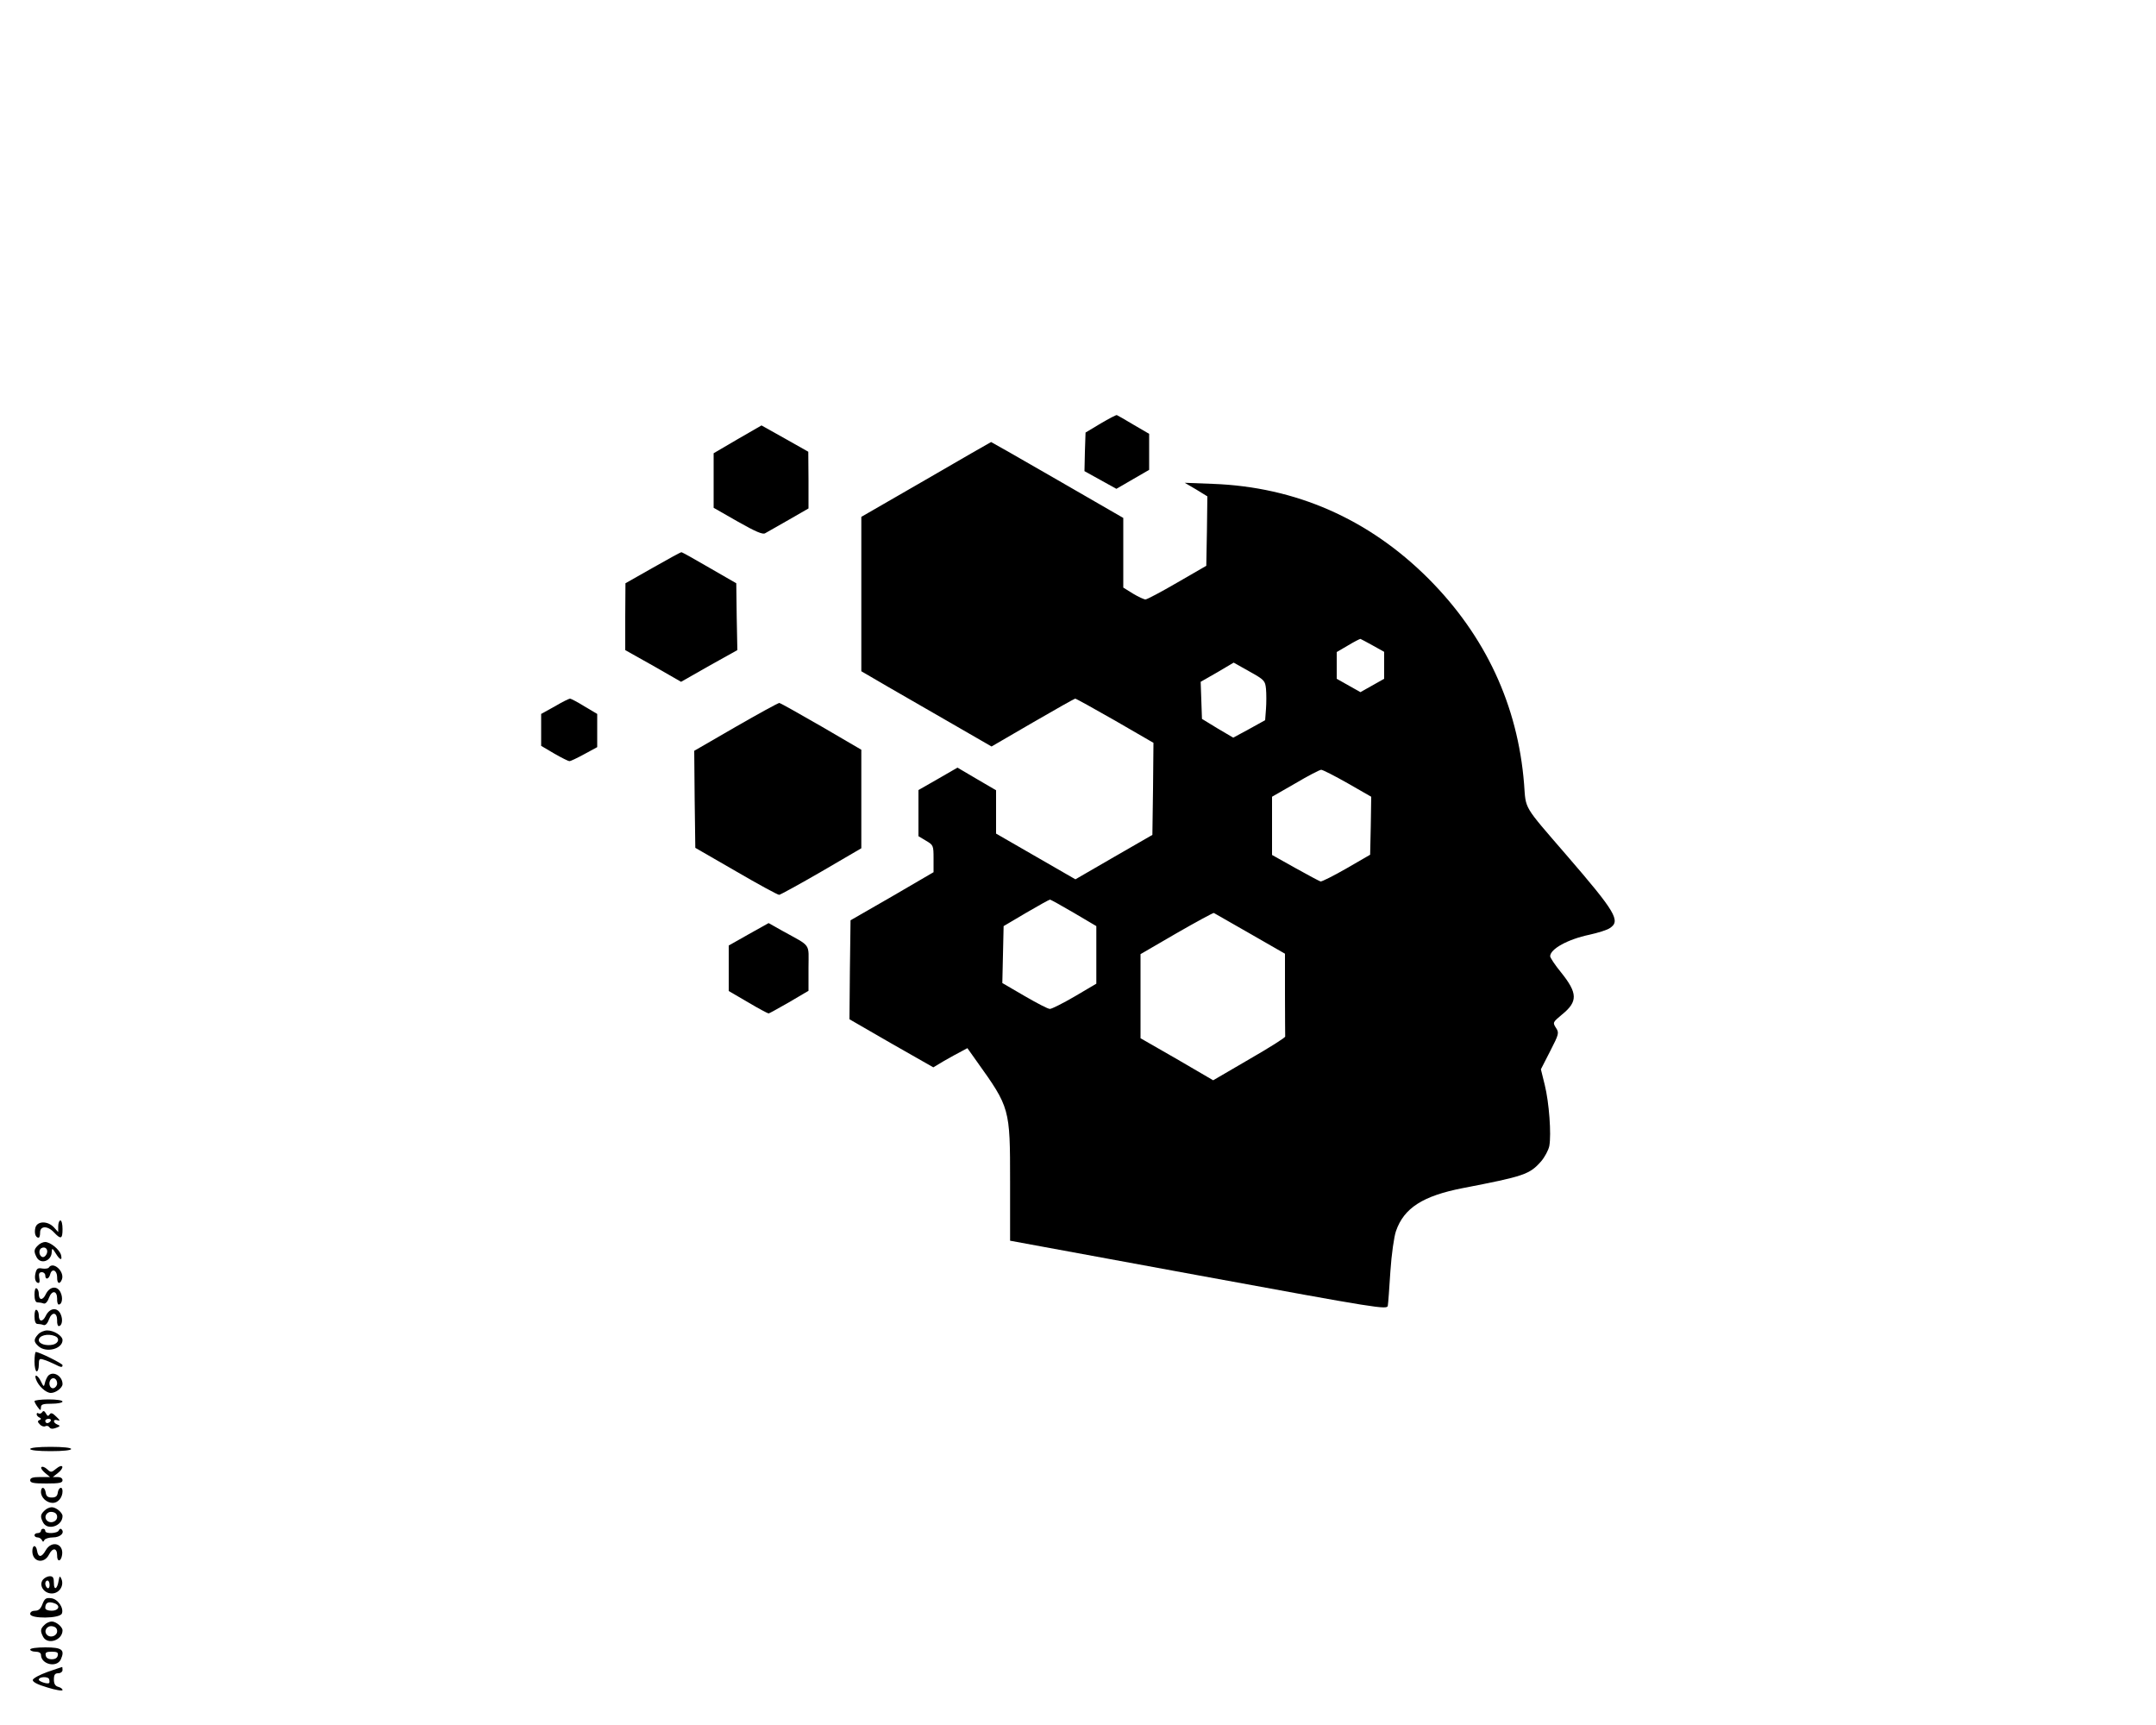 <?xml version="1.0" standalone="no"?>
<!DOCTYPE svg PUBLIC "-//W3C//DTD SVG 20010904//EN"
 "http://www.w3.org/TR/2001/REC-SVG-20010904/DTD/svg10.dtd">
<svg version="1.0" xmlns="http://www.w3.org/2000/svg"
 width="1000pt" height="800pt" viewBox="0 0 1000 800"
 preserveAspectRatio="xMidYMid meet">

<g transform="translate(0,800) scale(0.1,-0.1)"
fill="#000000" stroke="none">
<path d="M5105 6036 l-70 -42 -3 -89 -2 -90 74 -41 74 -41 76 44 76 44 0 83 0
84 -72 42 c-40 24 -75 44 -78 45 -3 1 -36 -16 -75 -39z"/>
<path d="M3421 5963 l-111 -65 0 -126 0 -127 112 -64 c83 -47 116 -61 127 -54
9 5 58 33 109 62 l92 53 0 132 -1 131 -108 61 -109 61 -111 -64z"/>
<path d="M4295 5776 l-300 -173 0 -358 0 -358 120 -70 c66 -38 202 -116 302
-174 l182 -105 191 111 c105 61 194 111 197 111 4 0 87 -46 185 -102 l178
-103 -2 -213 -3 -214 -179 -103 -178 -103 -184 106 -184 106 0 101 0 100 -89
52 -90 53 -90 -52 -91 -52 0 -107 0 -107 35 -21 c34 -20 35 -22 35 -83 l0 -63
-192 -112 -193 -111 -3 -229 -2 -230 194 -112 195 -111 50 30 c28 16 64 36 80
44 l28 15 44 -62 c153 -214 154 -217 154 -556 l0 -275 875 -161 c838 -154 875
-160 877 -140 2 11 7 83 12 160 5 77 17 161 26 186 37 107 125 163 310 199
284 55 309 63 363 124 17 20 34 52 38 71 10 55 -1 202 -21 283 l-18 73 43 84
c41 80 42 85 27 108 -16 25 -15 26 28 62 74 60 73 99 -5 196 -28 34 -50 68
-50 74 0 34 82 79 182 100 40 9 83 22 95 31 51 33 27 74 -202 339 -202 234
-187 209 -196 329 -29 365 -179 687 -443 952 -277 277 -616 426 -1001 440
l-130 5 53 -31 52 -32 -2 -161 -3 -161 -135 -78 c-74 -43 -140 -78 -147 -78
-7 0 -33 12 -58 27 l-45 28 0 161 0 162 -305 176 c-168 97 -307 176 -308 176
-1 0 -137 -78 -302 -174z m2073 -770 l52 -29 0 -63 0 -62 -55 -31 -55 -31 -55
31 -55 31 0 62 0 62 53 31 c28 17 54 30 57 30 3 -1 29 -15 58 -31z m-496 -201
c2 -22 2 -64 0 -92 l-4 -53 -74 -41 -74 -40 -73 43 -72 44 -3 86 -3 86 77 44
76 45 73 -41 c70 -39 73 -43 77 -81z m378 -437 l110 -63 -2 -134 -3 -135 -109
-63 c-61 -35 -115 -62 -121 -61 -6 2 -59 30 -118 63 l-107 60 0 135 0 135 108
62 c59 35 113 63 120 63 7 0 62 -28 122 -62z m-1270 -601 l105 -62 0 -134 0
-133 -100 -59 c-55 -32 -107 -58 -115 -58 -8 -1 -61 27 -118 60 l-103 60 3
132 3 132 105 62 c58 34 107 61 110 61 3 0 52 -27 110 -61z m818 -97 l162 -93
0 -188 c0 -104 1 -192 1 -196 1 -5 -74 -52 -166 -105 l-168 -98 -168 98 -169
97 0 195 0 195 167 97 c92 53 170 95 173 94 3 -2 78 -45 168 -96z"/>
<path d="M3028 5367 l-127 -72 -1 -155 0 -155 130 -73 129 -74 130 74 131 73
-3 155 -2 155 -125 72 c-69 40 -127 73 -130 72 -3 0 -62 -32 -132 -72z"/>
<path d="M2573 4724 l-63 -35 0 -74 0 -74 61 -36 c33 -19 65 -35 70 -35 6 0
37 15 70 33 l59 32 0 77 0 77 -59 35 c-32 20 -63 36 -67 36 -5 0 -37 -16 -71
-36z"/>
<path d="M3412 4629 l-192 -111 2 -225 3 -225 189 -109 c103 -60 193 -109 200
-109 6 1 94 49 196 108 l185 108 0 228 0 229 -185 108 c-102 59 -190 108 -195
109 -6 0 -97 -50 -203 -111z"/>
<path d="M3472 3667 l-92 -52 0 -105 0 -106 89 -52 c49 -29 92 -52 96 -52 3 0
46 24 95 52 l90 53 0 105 c0 119 16 97 -121 173 l-64 36 -93 -52z"/>
<path d="M270 2313 l0 -27 -20 22 c-29 31 -78 30 -86 -2 -6 -25 1 -46 15 -46
4 0 7 10 7 23 -1 32 34 34 64 2 32 -34 40 -32 40 15 0 22 -4 40 -10 40 -5 0
-10 -12 -10 -27z"/>
<path d="M176 2224 c-19 -18 -20 -28 -6 -55 19 -35 70 -17 70 26 1 18 3 17 18
-7 20 -33 32 -36 25 -8 -7 25 -49 60 -74 60 -9 0 -25 -7 -33 -16z m41 -38 c-4
-9 -11 -16 -17 -16 -17 0 -24 31 -9 41 18 11 34 -5 26 -25z"/>
<path d="M226 2121 c-3 -4 -17 -6 -30 -4 -20 4 -26 0 -31 -20 -7 -26 0 -47 14
-47 5 0 6 11 3 25 -3 18 0 25 12 25 9 0 16 -7 16 -15 0 -22 17 -18 23 6 8 29
32 18 32 -14 -1 -30 12 -36 22 -11 14 37 -41 87 -61 55z"/>
<path d="M160 1996 c0 -24 5 -36 14 -36 8 0 20 -2 28 -5 8 -3 18 6 25 26 14
37 38 34 38 -4 -1 -15 3 -27 7 -27 16 0 21 31 9 56 -15 33 -51 29 -69 -9 -14
-29 -32 -28 -32 3 0 10 -4 22 -10 25 -6 4 -10 -8 -10 -29z"/>
<path d="M160 1896 c0 -24 5 -36 14 -36 8 0 20 -2 28 -5 8 -3 18 6 25 26 14
37 38 34 38 -4 -1 -15 3 -27 7 -27 16 0 21 31 9 56 -15 33 -51 29 -69 -9 -14
-29 -32 -28 -32 3 0 10 -4 22 -10 25 -6 4 -10 -8 -10 -29z"/>
<path d="M177 1812 c-22 -24 -21 -35 1 -55 36 -33 112 -13 112 28 0 20 -40 45
-71 45 -14 0 -33 -8 -42 -18z m77 -8 c24 -9 19 -33 -8 -40 -31 -7 -66 3 -66
21 0 21 41 32 74 19z"/>
<path d="M160 1685 c0 -25 5 -45 10 -45 6 0 10 14 10 31 0 27 3 30 23 23 12
-3 34 -13 49 -20 31 -16 38 -17 38 -5 0 7 -108 61 -124 61 -3 0 -6 -20 -6 -45z"/>
<path d="M222 1618 c-5 -7 -12 -22 -14 -33 -4 -18 -6 -17 -18 8 -14 30 -33 38
-23 10 11 -31 46 -63 69 -63 23 0 54 24 54 41 0 39 -46 64 -68 37z m43 -34 c0
-10 -8 -20 -17 -22 -18 -3 -26 27 -11 42 12 11 28 0 28 -20z"/>
<path d="M160 1502 c0 -5 7 -17 15 -28 13 -17 14 -17 15 -1 0 14 9 17 50 17
28 0 50 5 50 10 0 6 -28 10 -65 10 -36 0 -65 -4 -65 -8z"/>
<path d="M196 1451 c-4 -6 -12 -9 -17 -6 -5 4 -9 2 -9 -4 0 -5 6 -12 13 -15 9
-5 9 -7 0 -12 -10 -4 -9 -9 2 -20 8 -9 20 -12 26 -8 6 3 14 1 18 -5 5 -8 15
-9 31 -3 19 7 21 10 7 15 -23 9 -22 28 1 20 12 -4 11 0 -7 17 -17 17 -25 20
-31 10 -6 -9 -10 -8 -17 5 -7 12 -12 14 -17 6z m39 -41 c-3 -5 -10 -10 -16
-10 -5 0 -9 5 -9 10 0 6 7 10 16 10 8 0 12 -4 9 -10z"/>
<path d="M140 1280 c0 -6 38 -10 95 -10 57 0 95 4 95 10 0 6 -38 10 -95 10
-57 0 -95 -4 -95 -10z"/>
<path d="M261 1189 c-22 -18 -25 -19 -42 -3 -11 10 -22 14 -27 10 -4 -4 4 -16
17 -27 l23 -19 -46 0 c-34 0 -46 -4 -46 -15 0 -12 15 -15 75 -15 60 0 75 3 75
15 0 9 -9 15 -22 15 l-23 0 24 19 c13 10 22 23 20 29 -2 6 -14 3 -28 -9z"/>
<path d="M190 1081 c0 -27 27 -51 55 -51 24 0 45 25 45 54 0 25 -18 19 -22 -6
-2 -17 -10 -23 -28 -23 -18 0 -26 6 -28 23 -4 27 -22 30 -22 3z"/>
<path d="M206 994 c-19 -18 -20 -28 -6 -55 21 -39 90 -16 90 30 0 16 -30 41
-50 41 -10 0 -26 -7 -34 -16z m59 -29 c0 -22 -31 -33 -47 -17 -17 17 -1 44 24
40 15 -2 23 -10 23 -23z"/>
<path d="M190 900 c0 -5 -7 -10 -15 -10 -8 0 -15 -4 -15 -10 0 -5 6 -10 14
-10 8 0 17 -6 20 -12 5 -10 7 -10 12 0 3 6 21 12 40 12 34 0 56 22 39 38 -4 4
-10 1 -12 -5 -5 -15 -63 -18 -63 -3 0 6 -4 10 -10 10 -5 0 -10 -4 -10 -10z"/>
<path d="M212 810 c-19 -34 -35 -34 -40 -2 -5 30 -22 28 -22 -2 0 -50 54 -61
77 -16 17 34 38 32 38 -3 -1 -32 18 -31 23 2 8 53 -49 69 -76 21z"/>
<path d="M200 675 c-22 -26 3 -65 40 -65 35 0 58 36 45 67 -7 16 -9 15 -13 -7
-6 -40 -22 -48 -22 -12 0 25 -4 32 -19 32 -10 0 -24 -7 -31 -15z m30 -26 c0
-11 -4 -17 -10 -14 -5 3 -10 13 -10 21 0 8 5 14 10 14 6 0 10 -9 10 -21z"/>
<path d="M197 561 c-8 -22 -18 -31 -34 -31 -14 0 -23 -6 -23 -15 0 -23 138
-22 147 2 10 26 -19 68 -50 71 -24 3 -30 -2 -40 -27z m57 3 c28 -11 18 -34
-14 -34 -18 0 -30 5 -30 13 0 25 15 32 44 21z"/>
<path d="M206 464 c-19 -18 -20 -28 -6 -55 21 -39 90 -16 90 30 0 16 -30 41
-50 41 -10 0 -26 -7 -34 -16z m59 -29 c0 -22 -31 -33 -47 -17 -17 17 -1 44 24
40 15 -2 23 -10 23 -23z"/>
<path d="M140 350 c0 -5 11 -10 25 -10 15 0 25 -6 25 -14 0 -45 73 -62 92 -22
20 45 6 56 -72 56 -40 0 -70 -4 -70 -10z m128 -27 c-2 -12 -12 -18 -28 -18
-16 0 -26 6 -28 18 -3 13 3 17 28 17 25 0 31 -4 28 -17z"/>
<path d="M220 246 c-36 -13 -66 -29 -68 -37 -1 -9 20 -21 68 -35 38 -12 70
-17 70 -12 0 6 -9 12 -20 15 -14 4 -20 14 -20 34 0 22 5 29 20 29 11 0 20 7
20 15 0 8 -1 15 -2 14 -2 0 -32 -11 -68 -23z m8 -51 c-7 -7 -48 7 -48 15 0 15
45 16 48 2 2 -8 2 -15 0 -17z"/>
</g>
</svg>
